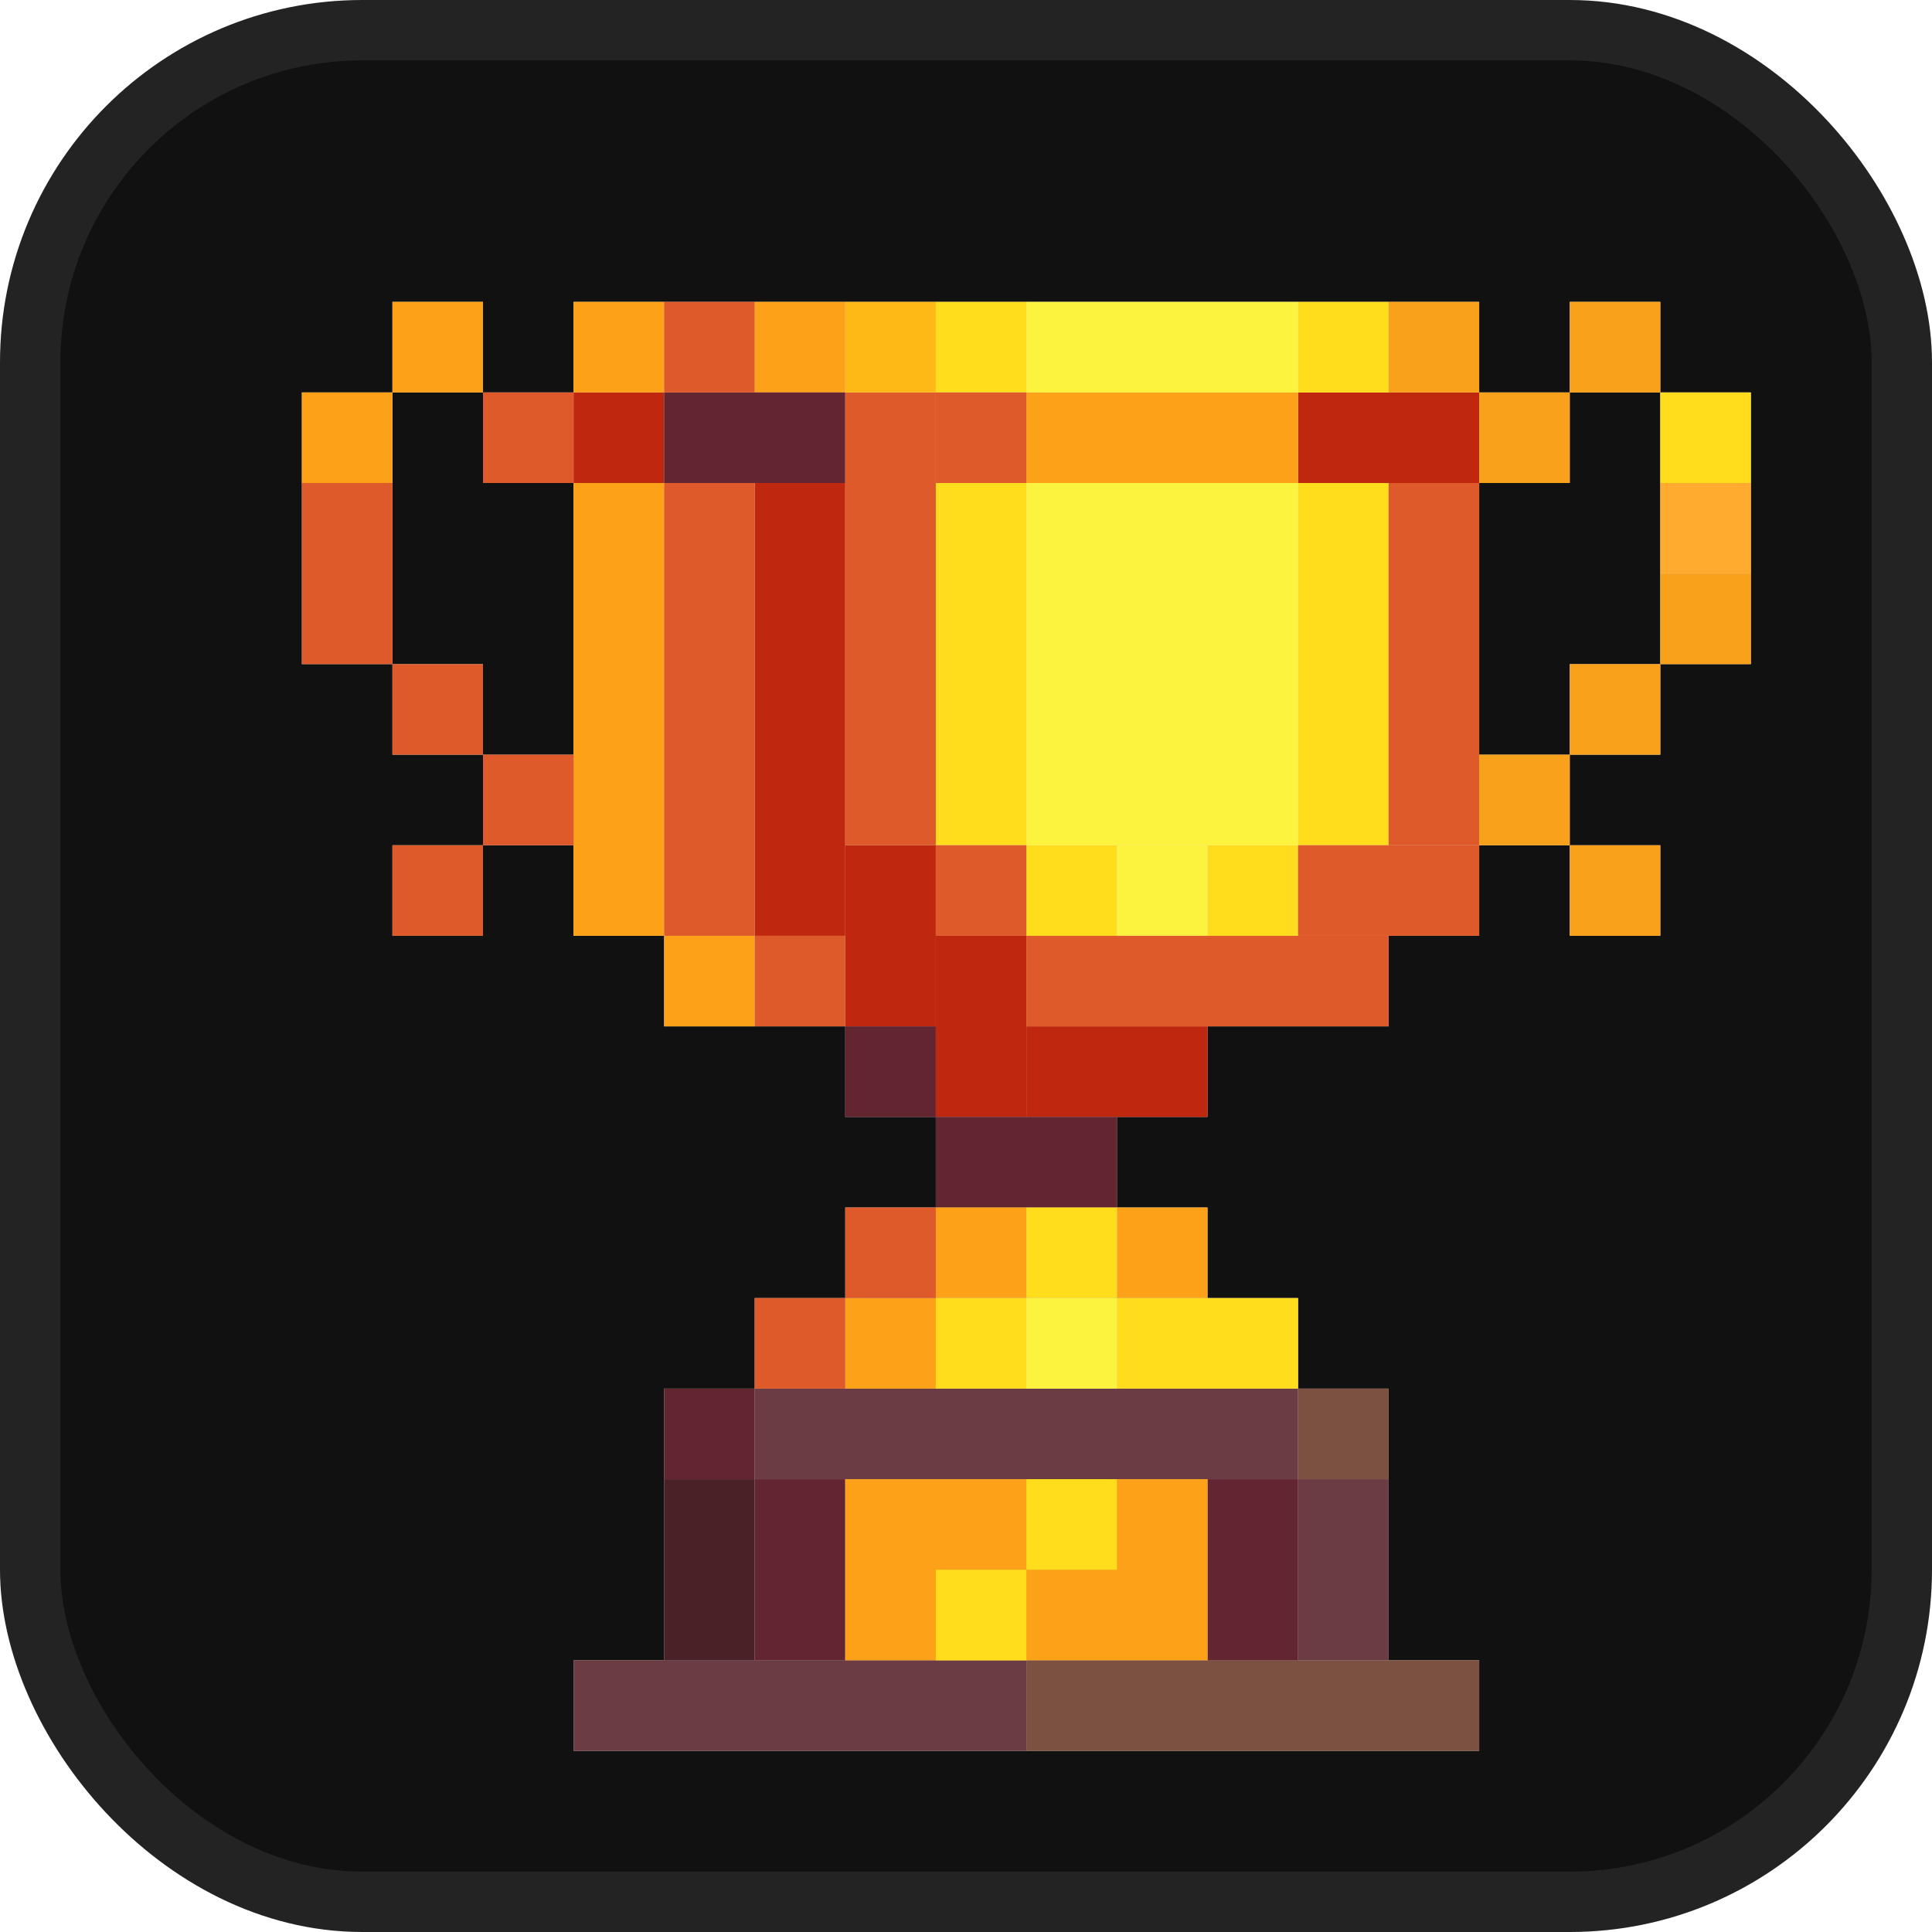 <svg width="32" height="32" viewBox="0 0 32 32" fill="none" xmlns="http://www.w3.org/2000/svg">
<rect x="0.5" y="0.5" width="31" height="31" rx="5.5" fill="#111111"/>
<rect x="0.5" y="0.5" width="31" height="31" rx="5.5" stroke="#232323"/>
<g filter="url(#filter0_d_77_1998)">
<path d="M4 5.5H5.5V10H4V5.5Z" fill="#D9D9D9"/>
<path d="M28 5.5H26.5V10H28V5.5Z" fill="#D9D9D9"/>
<path d="M5.5 4H7V5.5H5.5V4Z" fill="#D9D9D9"/>
<path d="M26.5 4H25V5.5H26.5V4Z" fill="#D9D9D9"/>
<path d="M5.5 10H7V11.5H5.5V10Z" fill="#D9D9D9"/>
<path d="M26.5 10H25V11.5H26.5V10Z" fill="#D9D9D9"/>
<path d="M7 11.5H8.5V13H7V11.5Z" fill="#D9D9D9"/>
<path d="M25 11.5H23.5V13H25V11.5Z" fill="#D9D9D9"/>
<path d="M5.5 13H7V14.5H5.5V13Z" fill="#D9D9D9"/>
<path d="M26.5 13H25V14.5H26.5V13Z" fill="#D9D9D9"/>
<path d="M7 5.5H8.5V7H7V5.5Z" fill="#D9D9D9"/>
<path d="M25 5.5H23.5V7H25V5.5Z" fill="#D9D9D9"/>
<path d="M8.5 4H23.5V14.5H8.5V4Z" fill="#D9D9D9"/>
<path d="M10 14.5H22V16H10V14.5Z" fill="#D9D9D9"/>
<path d="M13 16H19V17.5H13V16Z" fill="#D9D9D9"/>
<path d="M14.5 17.5H17.5V19H14.5V17.5Z" fill="#D9D9D9"/>
<path d="M13 19H19V20.5H13V19Z" fill="#D9D9D9"/>
<path d="M11.5 20.5H20.5V22H11.5V20.5Z" fill="#D9D9D9"/>
<path d="M10 22H22V26.5H10V22Z" fill="#D9D9D9"/>
<path d="M8.5 26.5H23.5V28H8.5V26.5Z" fill="#D9D9D9"/>
<path d="M11.5 7H13V14.5H11.5V7Z" fill="#C0270F"/>
<path d="M13 13H14.5V16H13V13Z" fill="#C0270F"/>
<path d="M14.5 14.5H16V17.5H14.5V14.5Z" fill="#C0270F"/>
<path d="M16 16H19V17.5H16V16Z" fill="#C0270F"/>
<path d="M20.5 5.5H23.5V7H20.5V5.5Z" fill="#C0270F"/>
<path d="M8.5 5.5H10V7H8.5V5.5Z" fill="#C0270F"/>
<path d="M8.5 4H10V5.5H8.5V4Z" fill="#FDA119"/>
<path d="M5.5 4H7V5.5H5.5V4Z" fill="#FDA119"/>
<path d="M4 5.5H5.5V7H4V5.5Z" fill="#FDA119"/>
<path d="M11.5 4H13V5.5H11.5V4Z" fill="#FDA119"/>
<path d="M16 5.5H20.5V7H16V5.5Z" fill="#FDA119"/>
<path d="M10 14.5H11.5V16H10V14.5Z" fill="#FDA119"/>
<path d="M26.5 7H28V8.5H26.5V7Z" fill="#FFAB30"/>
<path d="M8.5 7H10V14.5H8.5V7Z" fill="#FDA119"/>
<path d="M8.5 26.5H16V28H8.5V26.5Z" fill="#6B3C44"/>
<path d="M11.5 22H20.5V23.5H11.5V22Z" fill="#6B3C44"/>
<path d="M20.5 23.5H22V26.5H20.5V23.5Z" fill="#6B3C44"/>
<path d="M16 26.5H23.5V28H16V26.5Z" fill="#7D5141"/>
<path d="M20.5 22H22V23.5H20.5V22Z" fill="#7D5141"/>
<path d="M10 23.5H11.5V26.5H10V23.5Z" fill="#4A2127"/>
<path d="M11.5 23.5H13V26.5H11.5V23.5Z" fill="#632631"/>
<path d="M10 22H11.5V23.5H10V22Z" fill="#632631"/>
<path d="M10 5.5H13V7H10V5.5Z" fill="#632631"/>
<path d="M19 23.5H20.5V26.5H19V23.5Z" fill="#632631"/>
<path d="M14.5 17.5H17.5V19H14.5V17.5Z" fill="#632631"/>
<path d="M13 16H14.5V17.5H13V16Z" fill="#632631"/>
<path d="M13 23.5H19V26.5H13V23.5Z" fill="#FDA119"/>
<path d="M13 20.5H14.5V22H13V20.5Z" fill="#FDA119"/>
<path d="M14.5 19H16V20.5H14.5V19Z" fill="#FDA119"/>
<path d="M16 13H17.5V14.5H16V13Z" fill="#FFDD1C"/>
<path d="M14.5 4H16V5.5H14.5V4Z" fill="#FFDD1C"/>
<path d="M19 13H20.5V14.5H19V13Z" fill="#FFDD1C"/>
<path d="M20.5 4H22V5.5H20.5V4Z" fill="#FFDD1C"/>
<path d="M26.5 5.5H28V7H26.5V5.5Z" fill="#FFDD1C"/>
<path d="M14.5 7H16V13H14.5V7Z" fill="#FFDD1C"/>
<path d="M20.5 7H22V13H20.5V7Z" fill="#FFDD1C"/>
<path d="M17.5 19H19V20.5H17.5V19Z" fill="#FDA119"/>
<path d="M16 23.5H17.5V25H16V23.5Z" fill="#FFDD1C"/>
<path d="M14.5 20.5H16V22H14.5V20.5Z" fill="#FFDD1C"/>
<path d="M16 19H17.5V20.5H16V19Z" fill="#FFDD1C"/>
<path d="M17.5 13H19V14.5H17.5V13Z" fill="#FCF33F"/>
<path d="M16 20.5H17.5V22H16V20.5Z" fill="#FCF33F"/>
<path d="M16 7H20.5V13H16V7Z" fill="#FCF33F"/>
<path d="M16 4H20.5V5.5H16V4Z" fill="#FCF33F"/>
<path d="M17.5 20.5H20.5V22H17.5V20.5Z" fill="#FFDD1C"/>
<path d="M14.5 25H16V26.5H14.5V25Z" fill="#FFDD1C"/>
<path d="M10 7H11.5V14.5H10V7Z" fill="#DE5A2A"/>
<path d="M5.5 13H7V14.5H5.5V13Z" fill="#DE5A2A"/>
<path d="M7 11.5H8.5V13H7V11.5Z" fill="#DE5A2A"/>
<path d="M5.5 10H7V11.5H5.5V10Z" fill="#DE5A2A"/>
<path d="M4 7H5.5V10H4V7Z" fill="#DE5A2A"/>
<path d="M7 5.5H8.5V7H7V5.5Z" fill="#DE5A2A"/>
<path d="M10 4H11.5V5.5H10V4Z" fill="#DE5A2A"/>
<path d="M11.5 14.5H13V16H11.5V14.5Z" fill="#DE5A2A"/>
<path d="M13 19H14.5V20.5H13V19Z" fill="#DE5A2A"/>
<path d="M11.5 20.5H13V22H11.5V20.5Z" fill="#DE5A2A"/>
<path d="M13 5.5H14.5V13H13V5.5Z" fill="#DE5A2A"/>
<path d="M14.5 5.5H16V7H14.5V5.5Z" fill="#DE5A2A"/>
<path d="M14.5 13H16V14.5H14.5V13Z" fill="#DE5A2A"/>
<path d="M16 14.5H22V16H16V14.5Z" fill="#DE5A2A"/>
<path d="M20.5 13H23.5V14.5H20.5V13Z" fill="#DE5A2A"/>
<path d="M22 7H23.5V13H22V7Z" fill="#DE5A2A"/>
<path d="M22 4H23.5V5.5H22V4Z" fill="#FAA11B"/>
<path d="M23.5 5.5H25V7H23.5V5.5Z" fill="#FAA11B"/>
<path d="M25 4H26.5V5.5H25V4Z" fill="#FAA11B"/>
<path d="M26.5 8.5H28V10H26.5V8.5Z" fill="#FAA11B"/>
<path d="M25 10H26.5V11.5H25V10Z" fill="#FAA11B"/>
<path d="M23.5 11.5H25V13H23.5V11.5Z" fill="#FAA11B"/>
<path d="M25 13H26.5V14.5H25V13Z" fill="#FAA11B"/>
<path d="M13 4H14.5V5.5H13V4Z" fill="#FFB917"/>
</g>
<defs>
<filter id="filter0_d_77_1998" x="4" y="4" width="25" height="25" filterUnits="userSpaceOnUse" color-interpolation-filters="sRGB">
<feFlood flood-opacity="0" result="BackgroundImageFix"/>
<feColorMatrix in="SourceAlpha" type="matrix" values="0 0 0 0 0 0 0 0 0 0 0 0 0 0 0 0 0 0 127 0" result="hardAlpha"/>
<feOffset dx="1" dy="1"/>
<feComposite in2="hardAlpha" operator="out"/>
<feColorMatrix type="matrix" values="0 0 0 0 0 0 0 0 0 0 0 0 0 0 0 0 0 0 0.25 0"/>
<feBlend mode="normal" in2="BackgroundImageFix" result="effect1_dropShadow_77_1998"/>
<feBlend mode="normal" in="SourceGraphic" in2="effect1_dropShadow_77_1998" result="shape"/>
</filter>
</defs>
</svg>
